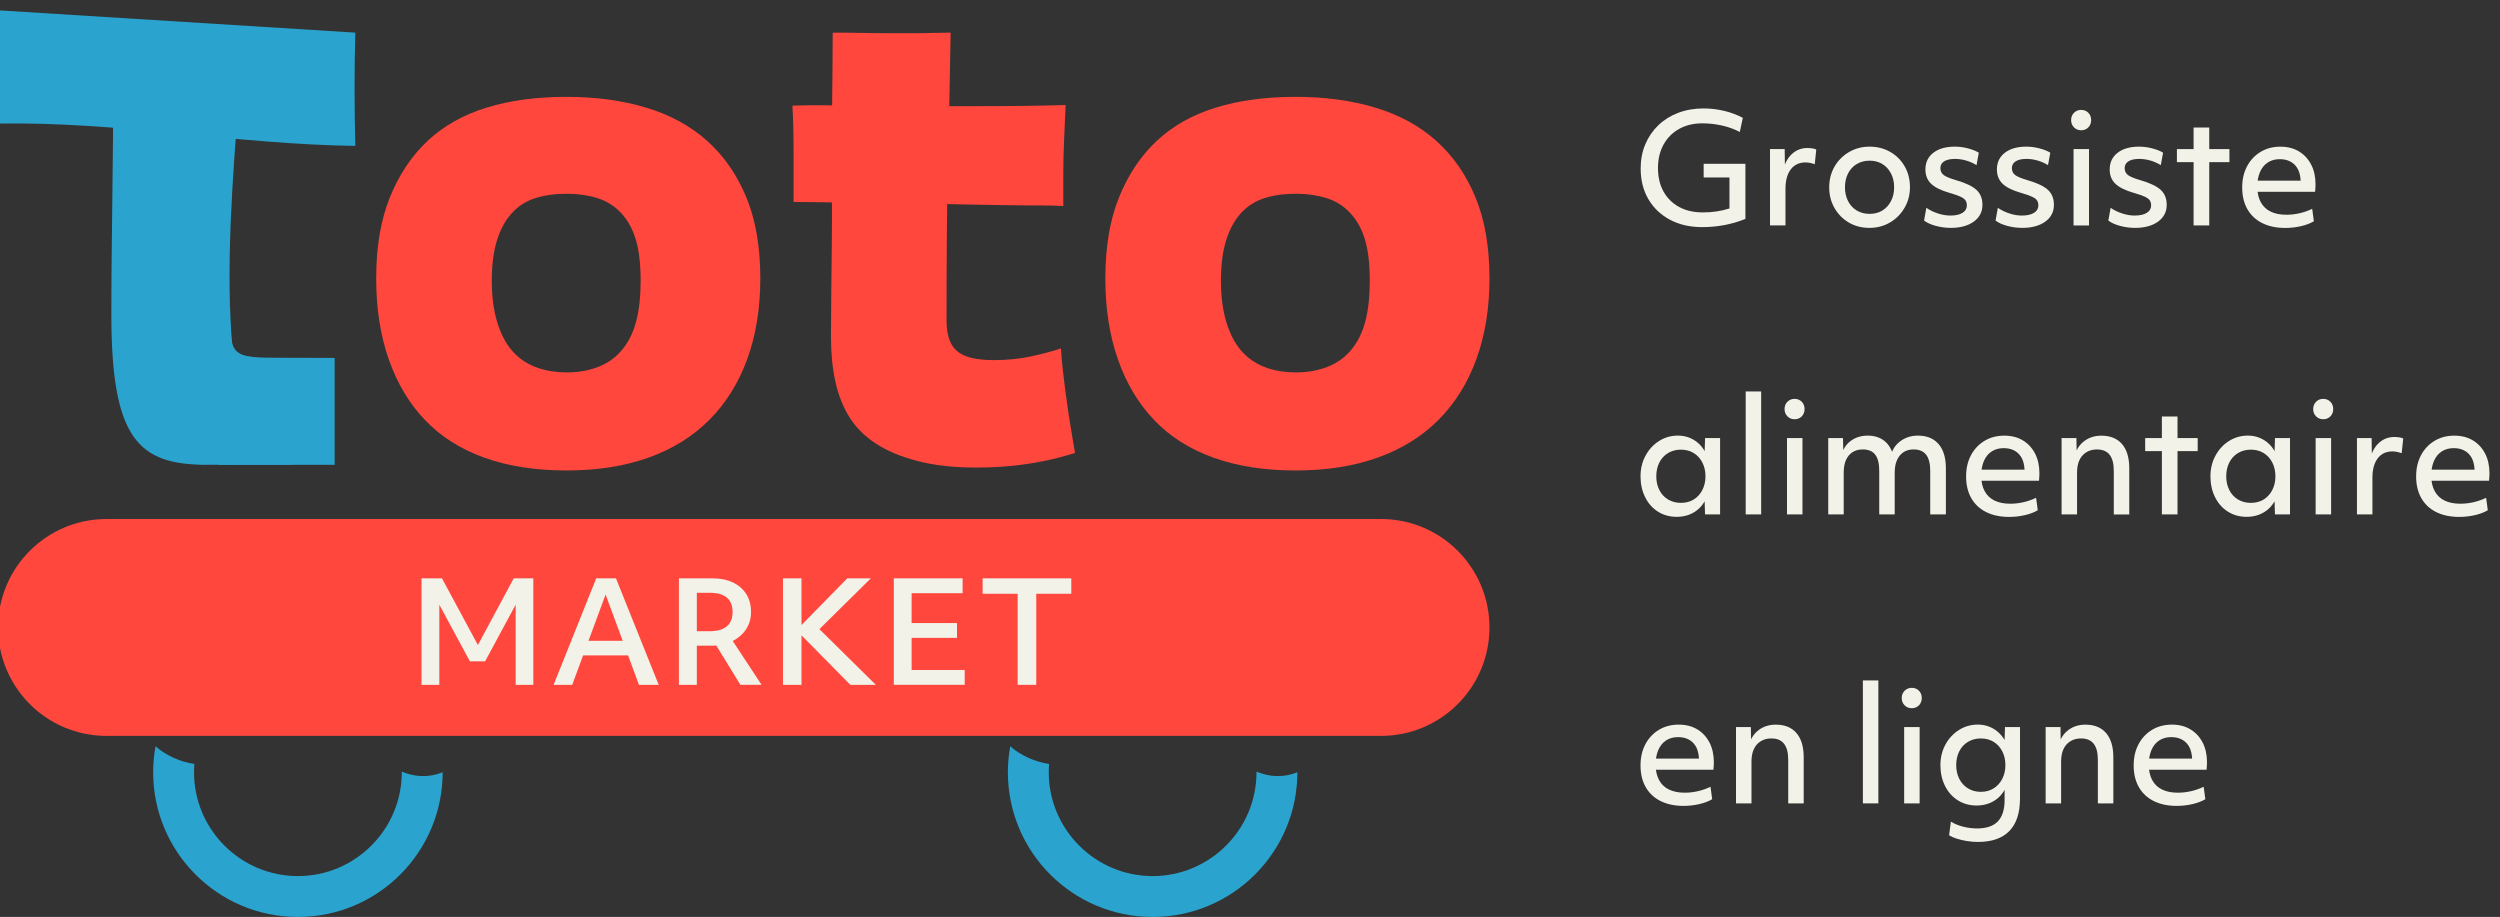 <?xml version="1.0" encoding="utf-8"?>
<!-- Generator: Adobe Illustrator 26.3.1, SVG Export Plug-In . SVG Version: 6.00 Build 0)  -->
<svg version="1.1" xmlns="http://www.w3.org/2000/svg" xmlns:xlink="http://www.w3.org/1999/xlink" x="0px" y="0px"
	 viewBox="0 0 856.48 314.14" style="enable-background:new 0 0 856.48 314.14;" xml:space="preserve">
<rect x="0" y="0" width="856.48" height="314.14" fill="#333333" stroke="none"/>
<style type="text/css">
	.st0{fill:#0F1819;}
	.st1{fill:#FFAB16;}
	.st2{fill:#FF473E;}
	.st3{fill:#304F56;}
	.st4{fill:#F2C35C;}
	.st5{fill:#2AA4CE;}
	.st6{fill:#F2F2E9;}
	.st7{fill:#9B3D3D;}
	.st8{fill:#D9D9DD;}
	.st9{fill:none;stroke:#F2F2E9;stroke-width:8;stroke-linecap:round;stroke-miterlimit:10;}
	.st10{fill:#2D383A;}
	.st11{fill:none;stroke:#F2F2E9;stroke-width:20;stroke-linecap:round;stroke-miterlimit:10;}
	.st12{fill:#EE8539;}
	.st13{fill:#935D38;}
</style>
<g id="Calque_1">
</g>
<g id="toto1">
	<path class="st5" d="M-0.65,3.53l122.38,7.65c-0.35,11.9-0.32,26.59,0,38.8c-40.91-0.54-81.1-8.36-122.38-7.65
		C-0.33,30.13-0.31,15.73-0.65,3.53z M38.8,26.38h43.6c-3.37,44.01-12.33,132.85,19.58,132.85c2.47-0.07-49.3,0-31.12,0
		c-23.34,0-32.71-8.62-32.71-51.5C38.15,82.78,38.84,52.71,38.8,26.38z"/>
	<path class="st2" d="M260.48,95.38c0,10.27-1.5,19.5-4.5,27.7s-7.33,15.13-13,20.8c-5.67,5.67-12.6,9.97-20.8,12.9
		c-8.2,2.93-17.57,4.4-28.1,4.4c-10.67,0-20.07-1.47-28.2-4.4c-8.13-2.93-14.9-7.23-20.3-12.9c-5.4-5.67-9.54-12.6-12.4-20.8
		c-2.87-8.2-4.3-17.43-4.3-27.7c0-10.8,1.57-20.07,4.7-27.8c3.13-7.73,7.43-14.17,12.9-19.3c5.47-5.13,12.2-8.93,20.2-11.4
		c8-2.47,17.13-3.7,27.4-3.7c10,0,19.1,1.23,27.3,3.7c8.2,2.47,15.17,6.27,20.9,11.4c5.73,5.13,10.2,11.57,13.4,19.3
		C258.88,75.32,260.48,84.58,260.48,95.38z M219.48,96.18c0-5.6-0.53-10.23-1.6-13.9c-1.07-3.67-2.73-6.73-5-9.2
		c-2.27-2.47-5-4.2-8.2-5.2s-6.67-1.5-10.4-1.5c-4.13,0-7.77,0.5-10.9,1.5c-3.13,1-5.8,2.7-8,5.1c-2.2,2.4-3.9,5.5-5.1,9.3
		c-1.2,3.8-1.8,8.43-1.8,13.9c0,5.33,0.6,10,1.8,14c1.2,4,2.87,7.27,5,9.8c2.13,2.53,4.8,4.43,8,5.7c3.2,1.27,6.87,1.9,11,1.9
		c3.87,0,7.43-0.63,10.7-1.9c3.27-1.27,6-3.23,8.2-5.9c2.2-2.67,3.8-5.93,4.8-9.8C218.98,106.12,219.48,101.52,219.48,96.18z"/>
	<path class="st2" d="M271.48,36.18c3.87-0.13,8.23-0.17,13.1-0.1c4.87,0.07,9.97,0.13,15.3,0.2c5.33,0.07,10.9,0.1,16.7,0.1
		s11.57,0,17.3,0c5.73,0,11.27-0.03,16.6-0.1c5.33-0.07,10.2-0.17,14.6-0.3c-0.13,3.33-0.3,7.1-0.5,11.3c-0.2,4.2-0.3,8.3-0.3,12.3
		s0,7.67,0,11c-2.27-0.13-5.13-0.2-8.6-0.2c-3.47,0-7.23-0.03-11.3-0.1c-4.07-0.07-8.23-0.13-12.5-0.2
		c-4.27-0.07-8.73-0.17-13.4-0.3c-4.67-0.13-9.1-0.2-13.3-0.2c-4.2,0-8.4-0.03-12.6-0.1c-4.2-0.07-8.03-0.13-11.5-0.2
		c-3.47-0.07-6.53-0.1-9.2-0.1c0-2.27,0-4.83,0-7.7c0-2.87,0-5.87,0-9c0-3.13-0.03-6.07-0.1-8.8
		C271.71,40.95,271.61,38.45,271.48,36.18z M285.28,11.18c3.2,0,6.57,0.03,10.1,0.1c3.53,0.07,6.97,0.1,10.3,0.1
		c2.27,0,4.53,0,6.8,0c2.27,0,4.6-0.03,7-0.1c2.4-0.07,4.46-0.1,6.2-0.1c-0.13,6.93-0.27,14.1-0.4,21.5c-0.13,7.4-0.3,15.1-0.5,23.1
		s-0.33,16.5-0.4,25.5c-0.07,9-0.1,18.43-0.1,28.3c0,3.47,0.53,6.2,1.6,8.2c1.07,2,2.8,3.43,5.2,4.3c2.4,0.87,5.53,1.3,9.4,1.3
		c4.53,0,8.8-0.43,12.8-1.3c4-0.87,7.4-1.77,10.2-2.7c0.13,2.27,0.33,4.63,0.6,7.1c0.27,2.47,0.57,4.97,0.9,7.5
		c0.33,2.53,0.7,5.13,1.1,7.8c0.4,2.67,0.8,5.13,1.2,7.4c0.4,2.27,0.73,4.27,1,6c-3.87,1.2-7.47,2.13-10.8,2.8
		c-3.33,0.67-6.87,1.2-10.6,1.6c-3.73,0.4-7.93,0.6-12.6,0.6c-7.47,0-14.07-0.73-19.8-2.2c-5.73-1.47-10.54-3.47-14.4-6
		c-3.87-2.53-6.9-5.57-9.1-9.1c-2.2-3.53-3.8-7.6-4.8-12.2c-1-4.6-1.5-9.63-1.5-15.1c0-4.13,0.03-9.1,0.1-14.9
		c0.07-5.8,0.13-11.77,0.2-17.9c0.07-6.13,0.07-12.4,0-18.8c-0.07-6.4-0.07-12.83,0-19.3c0.07-6.47,0.13-12.5,0.2-18.1
		C285.24,20.98,285.28,15.85,285.28,11.18z"/>
	<path class="st2" d="M510.28,95.38c0,10.27-1.5,19.5-4.5,27.7s-7.33,15.13-13,20.8c-5.67,5.67-12.6,9.97-20.8,12.9
		c-8.2,2.93-17.57,4.4-28.1,4.4c-10.67,0-20.07-1.47-28.2-4.4c-8.13-2.93-14.9-7.23-20.3-12.9c-5.4-5.67-9.54-12.6-12.4-20.8
		c-2.87-8.2-4.3-17.43-4.3-27.7c0-10.8,1.57-20.07,4.7-27.8c3.13-7.73,7.43-14.17,12.9-19.3c5.47-5.13,12.2-8.93,20.2-11.4
		c8-2.47,17.13-3.7,27.4-3.7c10,0,19.1,1.23,27.3,3.7c8.2,2.47,15.17,6.27,20.9,11.4c5.73,5.13,10.2,11.57,13.4,19.3
		C508.68,75.32,510.28,84.58,510.28,95.38z M469.28,96.18c0-5.6-0.53-10.23-1.6-13.9c-1.07-3.67-2.73-6.73-5-9.2
		c-2.27-2.47-5-4.2-8.2-5.2s-6.67-1.5-10.4-1.5c-4.13,0-7.77,0.5-10.9,1.5c-3.13,1-5.8,2.7-8,5.1c-2.2,2.4-3.9,5.5-5.1,9.3
		c-1.2,3.8-1.8,8.43-1.8,13.9c0,5.33,0.6,10,1.8,14c1.2,4,2.87,7.27,5,9.8c2.13,2.53,4.8,4.43,8,5.7c3.2,1.27,6.87,1.9,11,1.9
		c3.87,0,7.43-0.63,10.7-1.9c3.27-1.27,6-3.23,8.2-5.9c2.2-2.67,3.8-5.93,4.8-9.8C468.78,106.12,469.28,101.52,469.28,96.18z"/>
	<path class="st5" d="M114.65,122.64c0,0-5.04-0.07-16.66-0.07c-19.18,0-19.18,0-19.18-16.91l-4.06,53.57h39.9L114.65,122.64z"/>
	<path class="st2" d="M473.13,252.11H36.49c-20.52,0-37.15-16.63-37.15-37.15v0c0-20.52,16.63-37.15,37.15-37.15h436.64
		c20.52,0,37.15,16.63,37.15,37.15v0C510.28,235.48,493.65,252.11,473.13,252.11z"/>
	<g>
		<g>
			<path class="st6" d="M144.41,198.14h7.01l13.68,25.39h-2.74l13.63-25.39h6.72v36.48h-6.05v-31.2h2.02l-12.48,23.14h-5.23
				l-12.48-23.14h2.02v31.2h-6.1V198.14z"/>
			<path class="st6" d="M204.26,198.14h6.77l14.64,36.48h-6.77l-12.34-33.41h1.82l-12.34,33.41h-6.38L204.26,198.14z M198.36,219.54
				h18.19l1.73,4.99h-21.7L198.36,219.54z"/>
			<path class="st6" d="M232.58,198.14h11.52c2.69,0,5.02,0.47,7.01,1.42c1.98,0.94,3.51,2.28,4.58,4.01
				c1.07,1.73,1.61,3.76,1.61,6.1c0,1.79-0.35,3.39-1.06,4.8c-0.7,1.41-1.66,2.61-2.88,3.6c-1.22,0.99-2.59,1.76-4.13,2.3
				c-1.54,0.54-3.15,0.82-4.85,0.82h-9.02v-4.94H243c2.66,0,4.65-0.55,5.98-1.66c1.33-1.1,1.99-2.74,1.99-4.92
				c0-2.18-0.65-3.82-1.94-4.92s-3.22-1.66-5.78-1.66h-7.78l3.26-4.46v36h-6.14V198.14z M243.52,218.1h6.53l10.85,16.51h-7.25
				L243.52,218.1z"/>
			<path class="st6" d="M268.24,198.14h6.34v36.48h-6.34V198.14z M272.85,215.9l17.42-17.76h8.06l-20.11,19.87v-4.94l21.84,21.55
				h-8.74L272.85,215.9z"/>
			<path class="st6" d="M306.21,198.14h23.57v5.09h-20.45l2.98-4.61v35.52l-2.98-4.61h21.17v5.09h-24.29V198.14z M309.09,213.45
				h18.77v5.09h-18.77V213.45z"/>
			<path class="st6" d="M348.64,203.42h-12v-5.28h30.38v5.28h-12v31.2h-6.38V203.42z"/>
		</g>
	</g>
	<path class="st5" d="M142.73,265.74c-1.47-0.18-3.29-0.66-5.08-1.37c0,0.06,0,0.12,0,0.18c0,19.62-15.96,35.59-35.59,35.59
		c-19.62,0-35.59-15.96-35.59-35.59c0-0.95,0.05-1.9,0.13-2.83c-4.85-0.68-9.79-2.94-13.32-6.05c-0.52,2.88-0.81,5.85-0.81,8.88
		c0,27.39,22.2,49.59,49.59,49.59c27.39,0,49.59-22.2,49.59-49.59c0,0,0,0,0-0.01C148.96,265.67,145.92,266.13,142.73,265.74z"/>
	<path class="st5" d="M435.55,265.74c-1.47-0.18-3.29-0.66-5.08-1.37c0,0.06,0,0.12,0,0.18c0,19.62-15.96,35.59-35.59,35.59
		c-19.62,0-35.59-15.96-35.59-35.59c0-0.95,0.05-1.9,0.13-2.83c-4.85-0.68-9.79-2.94-13.32-6.05c-0.52,2.88-0.81,5.85-0.81,8.88
		c0,27.39,22.2,49.59,49.59,49.59c27.39,0,49.59-22.2,49.59-49.59c0,0,0,0,0-0.01C441.79,265.67,438.75,266.13,435.55,265.74z"/>
	<g>
		<g>
			<g>
				<path class="st6" d="M597.96,75c-2.32,0.94-4.72,1.64-7.2,2.11c-2.48,0.47-5.02,0.7-7.62,0.7c-4.16,0-7.83-0.84-11-2.52
					c-3.17-1.68-5.64-4.03-7.41-7.05c-1.77-3.02-2.65-6.52-2.65-10.5c0-3.05,0.53-5.82,1.59-8.32c1.06-2.5,2.54-4.66,4.45-6.5
					c1.91-1.84,4.18-3.26,6.81-4.26c2.63-1,5.53-1.51,8.68-1.51c2.39,0,4.75,0.28,7.07,0.83c2.32,0.55,4.45,1.35,6.4,2.39
					l-1.04,4.84c-1.84-0.97-3.87-1.71-6.11-2.21c-2.24-0.5-4.48-0.75-6.73-0.75c-3.02,0-5.67,0.64-7.96,1.92
					c-2.29,1.28-4.06,3.08-5.33,5.38c-1.27,2.31-1.9,4.97-1.9,7.98c0,3.12,0.63,5.82,1.9,8.09c1.27,2.27,3.04,4.03,5.33,5.28
					c2.29,1.25,5.01,1.87,8.16,1.87c1.66,0,3.23-0.11,4.71-0.34c1.47-0.23,2.94-0.56,4.39-1.01V58.1l2.76,2.7h-11.6v-4.68h14.3V75z"
					/>
				<path class="st6" d="M606.38,51.08h5.04l0.1,7.85l-0.62-0.57c0.52-2.39,1.53-4.26,3.02-5.62c1.49-1.35,3.24-2.03,5.25-2.03
					c0.55,0,1.13,0.04,1.72,0.13c0.59,0.09,1.04,0.22,1.35,0.39l-0.52,5.04c-0.45-0.17-0.96-0.32-1.53-0.44
					c-0.57-0.12-1.12-0.18-1.64-0.18c-2.15,0-3.83,0.79-5.04,2.37c-1.21,1.58-1.82,3.8-1.82,6.68v12.53h-5.3V51.08z"/>
				<path class="st6" d="M652.48,71.2c-1.23,2.12-2.9,3.79-4.99,5.02c-2.1,1.23-4.43,1.85-6.99,1.85c-2.67,0-5.04-0.61-7.1-1.82
					c-2.06-1.21-3.7-2.87-4.91-4.97c-1.21-2.1-1.82-4.46-1.82-7.1c0-2.63,0.61-5,1.82-7.1c1.21-2.1,2.87-3.76,4.97-4.99
					c2.1-1.23,4.45-1.85,7.05-1.85c2.63,0,5,0.61,7.1,1.82c2.1,1.21,3.74,2.87,4.94,4.97c1.2,2.1,1.79,4.48,1.79,7.15
					C654.33,66.75,653.71,69.09,652.48,71.2z M633.14,68.91c0.71,1.39,1.71,2.46,2.99,3.22c1.28,0.76,2.74,1.14,4.37,1.14
					c1.66,0,3.12-0.38,4.37-1.14c1.25-0.76,2.24-1.84,2.96-3.22c0.73-1.39,1.09-2.96,1.09-4.73c0-1.8-0.36-3.4-1.09-4.78
					c-0.73-1.39-1.72-2.46-2.96-3.22c-1.25-0.76-2.7-1.14-4.37-1.14c-1.63,0-3.09,0.38-4.37,1.14c-1.28,0.76-2.28,1.84-2.99,3.22
					c-0.71,1.39-1.07,2.98-1.07,4.78C632.07,65.95,632.43,67.53,633.14,68.91z"/>
				<path class="st6" d="M676.22,75.91c-1.98,1.44-4.61,2.16-7.9,2.16c-1.73,0-3.44-0.23-5.12-0.68c-1.68-0.45-3.02-1.06-4.03-1.82
					l0.78-4.37c1.14,0.8,2.46,1.44,3.95,1.92c1.49,0.49,2.91,0.73,4.26,0.73c1.8,0,3.2-0.31,4.19-0.94c0.99-0.62,1.48-1.46,1.48-2.5
					c0-0.73-0.16-1.32-0.47-1.77c-0.31-0.45-0.89-0.88-1.74-1.27c-0.85-0.4-2.07-0.82-3.67-1.27c-2.98-0.87-5.11-1.92-6.4-3.17
					c-1.28-1.25-1.92-2.88-1.92-4.89c0-2.39,0.9-4.29,2.7-5.69c1.8-1.4,4.26-2.11,7.38-2.11c1.49,0,3,0.2,4.52,0.6
					c1.52,0.4,2.76,0.89,3.69,1.48l-0.78,4.26c-1.11-0.69-2.31-1.22-3.59-1.59c-1.28-0.36-2.55-0.55-3.8-0.55
					c-1.59,0-2.83,0.28-3.69,0.83c-0.87,0.55-1.3,1.33-1.3,2.34c0,1.01,0.38,1.79,1.14,2.37c0.76,0.57,2.17,1.15,4.21,1.74
					c3.33,0.97,5.67,2.09,7.02,3.35c1.35,1.27,2.03,2.96,2.03,5.07C679.18,72.55,678.19,74.47,676.22,75.91z"/>
				<path class="st6" d="M700.71,75.91c-1.98,1.44-4.61,2.16-7.9,2.16c-1.73,0-3.44-0.23-5.12-0.68c-1.68-0.45-3.02-1.06-4.03-1.82
					l0.78-4.37c1.14,0.8,2.46,1.44,3.95,1.92c1.49,0.49,2.91,0.73,4.26,0.73c1.8,0,3.2-0.31,4.19-0.94c0.99-0.62,1.48-1.46,1.48-2.5
					c0-0.73-0.16-1.32-0.47-1.77c-0.31-0.45-0.89-0.88-1.74-1.27c-0.85-0.4-2.07-0.82-3.67-1.27c-2.98-0.87-5.11-1.92-6.4-3.17
					c-1.28-1.25-1.92-2.88-1.92-4.89c0-2.39,0.9-4.29,2.7-5.69c1.8-1.4,4.26-2.11,7.38-2.11c1.49,0,3,0.2,4.52,0.6
					c1.52,0.4,2.76,0.89,3.69,1.48l-0.78,4.26c-1.11-0.69-2.31-1.22-3.59-1.59c-1.28-0.36-2.55-0.55-3.8-0.55
					c-1.59,0-2.83,0.28-3.69,0.83c-0.87,0.55-1.3,1.33-1.3,2.34c0,1.01,0.38,1.79,1.14,2.37c0.76,0.57,2.17,1.15,4.21,1.74
					c3.33,0.97,5.67,2.09,7.02,3.35c1.35,1.27,2.03,2.96,2.03,5.07C703.67,72.55,702.69,74.47,700.71,75.91z"/>
				<path class="st6" d="M710.54,43.64c-0.66-0.66-0.99-1.49-0.99-2.5c0-1.01,0.33-1.84,0.99-2.5c0.66-0.66,1.47-0.99,2.44-0.99
					c1,0,1.83,0.33,2.47,0.99c0.64,0.66,0.96,1.49,0.96,2.5c0,1.01-0.32,1.84-0.96,2.5c-0.64,0.66-1.47,0.99-2.47,0.99
					C712.01,44.63,711.2,44.3,710.54,43.64z M710.38,51.08h5.3v26.16h-5.3V51.08z"/>
				<path class="st6" d="M739.35,75.91c-1.98,1.44-4.61,2.16-7.9,2.16c-1.73,0-3.44-0.23-5.12-0.68c-1.68-0.45-3.02-1.06-4.03-1.82
					l0.78-4.37c1.14,0.8,2.46,1.44,3.95,1.92c1.49,0.49,2.91,0.73,4.26,0.73c1.8,0,3.2-0.31,4.19-0.94c0.99-0.62,1.48-1.46,1.48-2.5
					c0-0.73-0.16-1.32-0.47-1.77c-0.31-0.45-0.89-0.88-1.74-1.27c-0.85-0.4-2.07-0.82-3.67-1.27c-2.98-0.87-5.11-1.92-6.4-3.17
					c-1.28-1.25-1.92-2.88-1.92-4.89c0-2.39,0.9-4.29,2.7-5.69c1.8-1.4,4.26-2.11,7.38-2.11c1.49,0,3,0.2,4.52,0.6
					c1.52,0.4,2.76,0.89,3.69,1.48l-0.78,4.26c-1.11-0.69-2.31-1.22-3.59-1.59c-1.28-0.36-2.55-0.55-3.8-0.55
					c-1.59,0-2.83,0.28-3.69,0.83c-0.87,0.55-1.3,1.33-1.3,2.34c0,1.01,0.38,1.79,1.14,2.37c0.76,0.57,2.17,1.15,4.21,1.74
					c3.33,0.97,5.67,2.09,7.02,3.35c1.35,1.27,2.03,2.96,2.03,5.07C742.31,72.55,741.32,74.47,739.35,75.91z"/>
				<path class="st6" d="M745.79,51.08h17.99v4.47h-17.99V51.08z M751.51,43.69h5.36v33.54h-5.36V43.69z"/>
				<path class="st6" d="M769.82,56.98c1.11-2.1,2.65-3.74,4.63-4.94c1.98-1.2,4.25-1.79,6.81-1.79c2.43,0,4.53,0.54,6.32,1.61
					c1.79,1.07,3.18,2.57,4.19,4.5c1,1.92,1.51,4.19,1.51,6.79c0,0.45-0.02,0.88-0.05,1.3c-0.04,0.42-0.07,0.83-0.1,1.25h-21.58
					l0.05-3.8h18.93l-2.34,1.98c0.03-0.55,0.04-1.09,0.03-1.61c-0.02-0.52-0.06-0.99-0.13-1.4c-0.17-1.39-0.56-2.54-1.17-3.46
					c-0.61-0.92-1.4-1.63-2.39-2.13c-0.99-0.5-2.16-0.75-3.51-0.75c-1.56,0-2.92,0.37-4.08,1.12c-1.16,0.75-2.05,1.84-2.68,3.28
					c-0.62,1.44-0.94,3.15-0.94,5.12c0.03,2.08,0.44,3.83,1.22,5.25c0.78,1.42,1.91,2.49,3.38,3.2c1.47,0.71,3.27,1.07,5.38,1.07
					c1.49,0,3-0.17,4.52-0.52c1.53-0.35,2.96-0.85,4.32-1.51l0.57,4.26c-1.21,0.73-2.7,1.29-4.45,1.69c-1.75,0.4-3.54,0.6-5.38,0.6
					c-3.02,0-5.63-0.56-7.85-1.66c-2.22-1.11-3.92-2.7-5.1-4.78c-1.18-2.08-1.77-4.54-1.77-7.38
					C768.15,61.49,768.71,59.08,769.82,56.98z"/>
				<path class="st6" d="M589.28,176.23h-5.15l-0.21-6.86l0.78,0.88c-0.87,2.18-2.2,3.87-4,5.04c-1.8,1.18-3.9,1.77-6.29,1.77
					s-4.52-0.59-6.4-1.77s-3.34-2.83-4.39-4.94c-1.06-2.11-1.59-4.51-1.59-7.18c0-2.6,0.57-4.96,1.72-7.07
					c1.14-2.11,2.69-3.79,4.63-5.02c1.94-1.23,4.11-1.85,6.5-1.85c1.46,0,2.83,0.27,4.11,0.81c1.28,0.54,2.42,1.32,3.41,2.34
					c0.99,1.02,1.76,2.24,2.31,3.67l-0.78,0.88l0.21-6.86h5.15V176.23z M575.86,172.28c1.66,0,3.12-0.38,4.37-1.14
					c1.25-0.76,2.24-1.84,2.96-3.22c0.73-1.39,1.09-2.96,1.09-4.73c0-1.8-0.36-3.4-1.09-4.78c-0.73-1.39-1.72-2.46-2.96-3.22
					c-1.25-0.76-2.7-1.14-4.37-1.14c-1.63,0-3.09,0.38-4.37,1.14c-1.28,0.76-2.28,1.84-2.99,3.22c-0.71,1.39-1.07,2.98-1.07,4.78
					c0,1.77,0.36,3.35,1.07,4.73c0.71,1.39,1.71,2.46,2.99,3.22C572.77,171.9,574.23,172.28,575.86,172.28z"/>
				<path class="st6" d="M598.06,134.11h5.3v42.12h-5.3V134.11z"/>
				<path class="st6" d="M612.36,142.64c-0.66-0.66-0.99-1.49-0.99-2.5c0-1.01,0.33-1.84,0.99-2.5c0.66-0.66,1.47-0.99,2.44-0.99
					c1,0,1.83,0.33,2.47,0.99c0.64,0.66,0.96,1.49,0.96,2.5c0,1.01-0.32,1.84-0.96,2.5c-0.64,0.66-1.47,0.99-2.47,0.99
					C613.83,143.63,613.02,143.3,612.36,142.64z M612.21,150.08h5.3v26.16h-5.3V150.08z"/>
				<path class="st6" d="M626.35,150.08h5.04l0.16,6.6l-0.62-0.78c0.48-2.08,1.54-3.71,3.17-4.89c1.63-1.18,3.55-1.77,5.77-1.77
					c2.29,0,4.19,0.61,5.72,1.82c1.52,1.21,2.58,3.03,3.17,5.46l-0.99-0.21c0.42-2.11,1.49-3.82,3.22-5.12
					c1.73-1.3,3.74-1.95,6.03-1.95c3.08,0,5.46,0.96,7.12,2.89s2.5,4.69,2.5,8.29c0,0.38,0,0.8,0,1.25c0,0.45,0,0.94,0,1.46v13.1
					h-5.36v-12.38c0-0.45,0-0.89,0-1.33c0-0.43,0-0.82,0-1.17c0-2.5-0.47-4.35-1.4-5.56c-0.94-1.21-2.38-1.82-4.32-1.82
					c-1.35,0-2.5,0.32-3.46,0.96c-0.95,0.64-1.69,1.54-2.21,2.7c-0.52,1.16-0.78,2.59-0.78,4.29v14.3h-5.3V163.8
					c0-0.42,0-0.83,0-1.25s0-0.83,0-1.25c0-2.5-0.46-4.34-1.38-5.54c-0.92-1.2-2.35-1.79-4.29-1.79c-1.35,0-2.51,0.31-3.48,0.94
					c-0.97,0.62-1.72,1.52-2.24,2.68c-0.52,1.16-0.78,2.59-0.78,4.29v14.35h-5.3V150.08z"/>
				<path class="st6" d="M675.23,155.98c1.11-2.1,2.65-3.74,4.63-4.94c1.98-1.2,4.25-1.79,6.81-1.79c2.43,0,4.53,0.54,6.32,1.61
					c1.79,1.07,3.18,2.57,4.19,4.5c1,1.92,1.51,4.19,1.51,6.79c0,0.45-0.02,0.88-0.05,1.3c-0.04,0.42-0.07,0.83-0.1,1.25h-21.58
					l0.05-3.8h18.93l-2.34,1.98c0.03-0.55,0.04-1.09,0.03-1.61c-0.02-0.52-0.06-0.99-0.13-1.4c-0.17-1.39-0.56-2.54-1.17-3.46
					c-0.61-0.92-1.4-1.63-2.39-2.13c-0.99-0.5-2.16-0.75-3.51-0.75c-1.56,0-2.92,0.37-4.08,1.12c-1.16,0.75-2.05,1.84-2.68,3.28
					c-0.62,1.44-0.94,3.15-0.94,5.12c0.03,2.08,0.44,3.83,1.22,5.25c0.78,1.42,1.91,2.49,3.38,3.2c1.47,0.71,3.27,1.07,5.38,1.07
					c1.49,0,3-0.17,4.52-0.52c1.53-0.35,2.96-0.85,4.32-1.51l0.57,4.26c-1.21,0.73-2.7,1.29-4.45,1.69c-1.75,0.4-3.54,0.6-5.38,0.6
					c-3.02,0-5.63-0.56-7.85-1.66c-2.22-1.11-3.92-2.7-5.1-4.78c-1.18-2.08-1.77-4.54-1.77-7.38
					C673.57,160.49,674.12,158.08,675.23,155.98z"/>
				<path class="st6" d="M706.27,150.08h5.1l0.1,6.66l-0.62-0.78c0.55-2.08,1.65-3.72,3.28-4.91c1.63-1.2,3.55-1.79,5.77-1.79
					c3.08,0,5.45,0.96,7.1,2.89c1.65,1.92,2.47,4.69,2.47,8.29c0,0.38,0,0.81,0,1.27c0,0.47,0,0.96,0,1.48v13.05h-5.3v-12.38
					c0-0.45,0-0.89,0-1.33c0-0.43,0-0.82,0-1.17c0-2.5-0.48-4.35-1.43-5.56c-0.95-1.21-2.4-1.82-4.34-1.82
					c-1.39,0-2.6,0.32-3.64,0.96c-1.04,0.64-1.83,1.54-2.37,2.7c-0.54,1.16-0.81,2.59-0.81,4.29v14.3h-5.3V150.08z"/>
				<path class="st6" d="M734.92,150.08h17.99v4.47h-17.99V150.08z M740.64,142.69H746v33.54h-5.36V142.69z"/>
				<path class="st6" d="M784.53,176.23h-5.15l-0.21-6.86l0.78,0.88c-0.87,2.18-2.2,3.87-4,5.04c-1.8,1.18-3.9,1.77-6.29,1.77
					s-4.52-0.59-6.4-1.77s-3.34-2.83-4.39-4.94c-1.06-2.11-1.59-4.51-1.59-7.18c0-2.6,0.57-4.96,1.72-7.07
					c1.14-2.11,2.69-3.79,4.63-5.02c1.94-1.23,4.11-1.85,6.5-1.85c1.46,0,2.83,0.27,4.11,0.81c1.28,0.54,2.42,1.32,3.41,2.34
					c0.99,1.02,1.76,2.24,2.31,3.67l-0.78,0.88l0.21-6.86h5.15V176.23z M771.12,172.28c1.66,0,3.12-0.38,4.37-1.14
					c1.25-0.76,2.24-1.84,2.96-3.22c0.73-1.39,1.09-2.96,1.09-4.73c0-1.8-0.36-3.4-1.09-4.78c-0.73-1.39-1.72-2.46-2.96-3.22
					c-1.25-0.76-2.7-1.14-4.37-1.14c-1.63,0-3.09,0.38-4.37,1.14c-1.28,0.76-2.28,1.84-2.99,3.22c-0.71,1.39-1.07,2.98-1.07,4.78
					c0,1.77,0.36,3.35,1.07,4.73c0.71,1.39,1.71,2.46,2.99,3.22C768.03,171.9,769.49,172.28,771.12,172.28z"/>
				<path class="st6" d="M793.47,142.64c-0.66-0.66-0.99-1.49-0.99-2.5c0-1.01,0.33-1.84,0.99-2.5c0.66-0.66,1.47-0.99,2.44-0.99
					c1,0,1.83,0.33,2.47,0.99c0.64,0.66,0.96,1.49,0.96,2.5c0,1.01-0.32,1.84-0.96,2.5c-0.64,0.66-1.47,0.99-2.47,0.99
					C794.95,143.63,794.13,143.3,793.47,142.64z M793.32,150.08h5.3v26.16h-5.3V150.08z"/>
				<path class="st6" d="M807.46,150.08h5.04l0.1,7.85l-0.62-0.57c0.52-2.39,1.53-4.26,3.02-5.62c1.49-1.35,3.24-2.03,5.25-2.03
					c0.55,0,1.13,0.04,1.72,0.13c0.59,0.09,1.04,0.22,1.35,0.39l-0.52,5.04c-0.45-0.17-0.96-0.32-1.53-0.44
					c-0.57-0.12-1.12-0.18-1.64-0.18c-2.15,0-3.83,0.79-5.04,2.37c-1.21,1.58-1.82,3.8-1.82,6.68v12.53h-5.3V150.08z"/>
				<path class="st6" d="M829.41,155.98c1.11-2.1,2.65-3.74,4.63-4.94c1.98-1.2,4.25-1.79,6.81-1.79c2.43,0,4.53,0.54,6.32,1.61
					c1.79,1.07,3.18,2.57,4.19,4.5c1,1.92,1.51,4.19,1.51,6.79c0,0.45-0.02,0.88-0.05,1.3c-0.04,0.42-0.07,0.83-0.1,1.25h-21.58
					l0.05-3.8h18.93l-2.34,1.98c0.03-0.55,0.04-1.09,0.03-1.61c-0.02-0.52-0.06-0.99-0.13-1.4c-0.17-1.39-0.56-2.54-1.17-3.46
					c-0.61-0.92-1.4-1.63-2.39-2.13c-0.99-0.5-2.16-0.75-3.51-0.75c-1.56,0-2.92,0.37-4.08,1.12c-1.16,0.75-2.05,1.84-2.68,3.28
					c-0.62,1.44-0.94,3.15-0.94,5.12c0.03,2.08,0.44,3.83,1.22,5.25c0.78,1.42,1.91,2.49,3.38,3.2c1.47,0.71,3.27,1.07,5.38,1.07
					c1.49,0,3-0.17,4.52-0.52c1.53-0.35,2.96-0.85,4.32-1.51l0.57,4.26c-1.21,0.73-2.7,1.29-4.45,1.69c-1.75,0.4-3.54,0.6-5.38,0.6
					c-3.02,0-5.63-0.56-7.85-1.66c-2.22-1.11-3.92-2.7-5.1-4.78c-1.18-2.08-1.77-4.54-1.77-7.38
					C827.74,160.49,828.3,158.08,829.41,155.98z"/>
				<path class="st6" d="M563.69,254.98c1.11-2.1,2.65-3.74,4.63-4.94c1.98-1.2,4.25-1.79,6.81-1.79c2.43,0,4.53,0.54,6.32,1.61
					c1.79,1.07,3.18,2.57,4.19,4.5c1,1.92,1.51,4.19,1.51,6.79c0,0.45-0.02,0.88-0.05,1.3c-0.04,0.42-0.07,0.83-0.1,1.25h-21.58
					l0.05-3.8h18.93l-2.34,1.98c0.03-0.55,0.04-1.09,0.03-1.61c-0.02-0.52-0.06-0.99-0.13-1.4c-0.17-1.39-0.56-2.54-1.17-3.46
					c-0.61-0.92-1.4-1.63-2.39-2.13c-0.99-0.5-2.16-0.75-3.51-0.75c-1.56,0-2.92,0.37-4.08,1.12c-1.16,0.75-2.05,1.84-2.68,3.28
					c-0.62,1.44-0.94,3.15-0.94,5.12c0.03,2.08,0.44,3.83,1.22,5.25c0.78,1.42,1.91,2.49,3.38,3.2c1.47,0.71,3.27,1.07,5.38,1.07
					c1.49,0,3-0.17,4.52-0.52c1.53-0.35,2.96-0.85,4.32-1.51l0.57,4.26c-1.21,0.73-2.7,1.29-4.45,1.69c-1.75,0.4-3.54,0.6-5.38,0.6
					c-3.02,0-5.63-0.56-7.85-1.66c-2.22-1.11-3.92-2.7-5.1-4.78c-1.18-2.08-1.77-4.54-1.77-7.38
					C562.03,259.49,562.58,257.08,563.69,254.98z"/>
				<path class="st6" d="M594.73,249.08h5.1l0.1,6.66l-0.62-0.78c0.55-2.08,1.65-3.72,3.28-4.91c1.63-1.2,3.55-1.79,5.77-1.79
					c3.08,0,5.45,0.96,7.1,2.89c1.65,1.92,2.47,4.69,2.47,8.29c0,0.38,0,0.81,0,1.27c0,0.47,0,0.96,0,1.48v13.05h-5.3v-12.38
					c0-0.45,0-0.89,0-1.33c0-0.43,0-0.82,0-1.17c0-2.5-0.48-4.35-1.43-5.56c-0.95-1.21-2.4-1.82-4.34-1.82
					c-1.39,0-2.6,0.32-3.64,0.96c-1.04,0.64-1.83,1.54-2.37,2.7c-0.54,1.16-0.81,2.59-0.81,4.29v14.3h-5.3V249.08z"/>
				<path class="st6" d="M638.21,233.11h5.3v42.12h-5.3V233.11z"/>
				<path class="st6" d="M652.51,241.64c-0.66-0.66-0.99-1.49-0.99-2.5c0-1.01,0.33-1.84,0.99-2.5c0.66-0.66,1.47-0.99,2.44-0.99
					c1,0,1.83,0.33,2.47,0.99c0.64,0.66,0.96,1.49,0.96,2.5c0,1.01-0.32,1.84-0.96,2.5c-0.64,0.66-1.47,0.99-2.47,0.99
					C653.98,242.63,653.16,242.3,652.51,241.64z M652.35,249.08h5.3v26.16h-5.3V249.08z"/>
				<path class="st6" d="M692.03,273.62c0,4.89-1.21,8.58-3.64,11.08c-2.43,2.5-6.02,3.74-10.76,3.74c-1.25,0-2.51-0.1-3.8-0.31
					c-1.28-0.21-2.46-0.49-3.54-0.83c-1.07-0.35-1.92-0.73-2.55-1.14l0.62-4.68c1.21,0.76,2.62,1.34,4.21,1.74
					c1.59,0.4,3.19,0.6,4.78,0.6c3.19,0,5.56-0.81,7.1-2.42c1.54-1.61,2.31-4.06,2.31-7.36v-5.72l0.68,0.83
					c-0.87,2.18-2.2,3.87-4,5.04c-1.8,1.18-3.9,1.77-6.29,1.77s-4.52-0.59-6.4-1.77s-3.34-2.82-4.39-4.91
					c-1.06-2.1-1.59-4.48-1.59-7.15c0-2.6,0.57-4.95,1.72-7.05c1.14-2.1,2.69-3.76,4.63-4.99c1.94-1.23,4.11-1.85,6.5-1.85
					c1.46,0,2.83,0.27,4.11,0.81c1.28,0.54,2.42,1.32,3.41,2.34c0.99,1.02,1.78,2.24,2.37,3.67l-0.83,0.88l0.21-6.86h5.15V273.62z
					 M678.61,271.28c1.66,0,3.12-0.39,4.37-1.17c1.25-0.78,2.24-1.86,2.96-3.25c0.73-1.39,1.09-2.96,1.09-4.73
					c0-1.8-0.36-3.4-1.09-4.78c-0.73-1.39-1.72-2.46-2.96-3.22c-1.25-0.76-2.7-1.14-4.37-1.14c-1.63,0-3.09,0.38-4.37,1.14
					c-1.28,0.76-2.28,1.84-2.99,3.22c-0.71,1.39-1.07,2.98-1.07,4.78c0,1.77,0.36,3.35,1.07,4.73c0.71,1.39,1.71,2.47,2.99,3.25
					C675.52,270.89,676.98,271.28,678.61,271.28z"/>
				<path class="st6" d="M700.81,249.08h5.1l0.1,6.66l-0.62-0.78c0.55-2.08,1.65-3.72,3.28-4.91c1.63-1.2,3.55-1.79,5.77-1.79
					c3.08,0,5.45,0.96,7.1,2.89c1.65,1.92,2.47,4.69,2.47,8.29c0,0.38,0,0.81,0,1.27c0,0.47,0,0.96,0,1.48v13.05h-5.3v-12.38
					c0-0.45,0-0.89,0-1.33c0-0.43,0-0.82,0-1.17c0-2.5-0.48-4.35-1.43-5.56c-0.95-1.21-2.4-1.82-4.34-1.82
					c-1.39,0-2.6,0.32-3.64,0.96c-1.04,0.64-1.83,1.54-2.37,2.7c-0.54,1.16-0.81,2.59-0.81,4.29v14.3h-5.3V249.08z"/>
				<path class="st6" d="M732.64,254.98c1.11-2.1,2.65-3.74,4.63-4.94c1.98-1.2,4.25-1.79,6.81-1.79c2.43,0,4.53,0.54,6.32,1.61
					c1.79,1.07,3.18,2.57,4.19,4.5c1,1.92,1.51,4.19,1.51,6.79c0,0.45-0.02,0.88-0.05,1.3c-0.04,0.42-0.07,0.83-0.1,1.25h-21.58
					l0.05-3.8h18.93l-2.34,1.98c0.03-0.55,0.04-1.09,0.03-1.61c-0.02-0.52-0.06-0.99-0.13-1.4c-0.17-1.39-0.56-2.54-1.17-3.46
					c-0.61-0.92-1.4-1.63-2.39-2.13c-0.99-0.5-2.16-0.75-3.51-0.75c-1.56,0-2.92,0.37-4.08,1.12c-1.16,0.75-2.05,1.84-2.68,3.28
					c-0.62,1.44-0.94,3.15-0.94,5.12c0.03,2.08,0.44,3.83,1.22,5.25c0.78,1.42,1.91,2.49,3.38,3.2c1.47,0.71,3.27,1.07,5.38,1.07
					c1.49,0,3-0.17,4.52-0.52c1.53-0.35,2.96-0.85,4.32-1.51l0.57,4.26c-1.21,0.73-2.7,1.29-4.45,1.69c-1.75,0.4-3.54,0.6-5.38,0.6
					c-3.02,0-5.63-0.56-7.85-1.66c-2.22-1.11-3.92-2.7-5.1-4.78c-1.18-2.08-1.77-4.54-1.77-7.38
					C730.97,259.49,731.53,257.08,732.64,254.98z"/>
			</g>
		</g>
	</g>
</g>
</svg>
